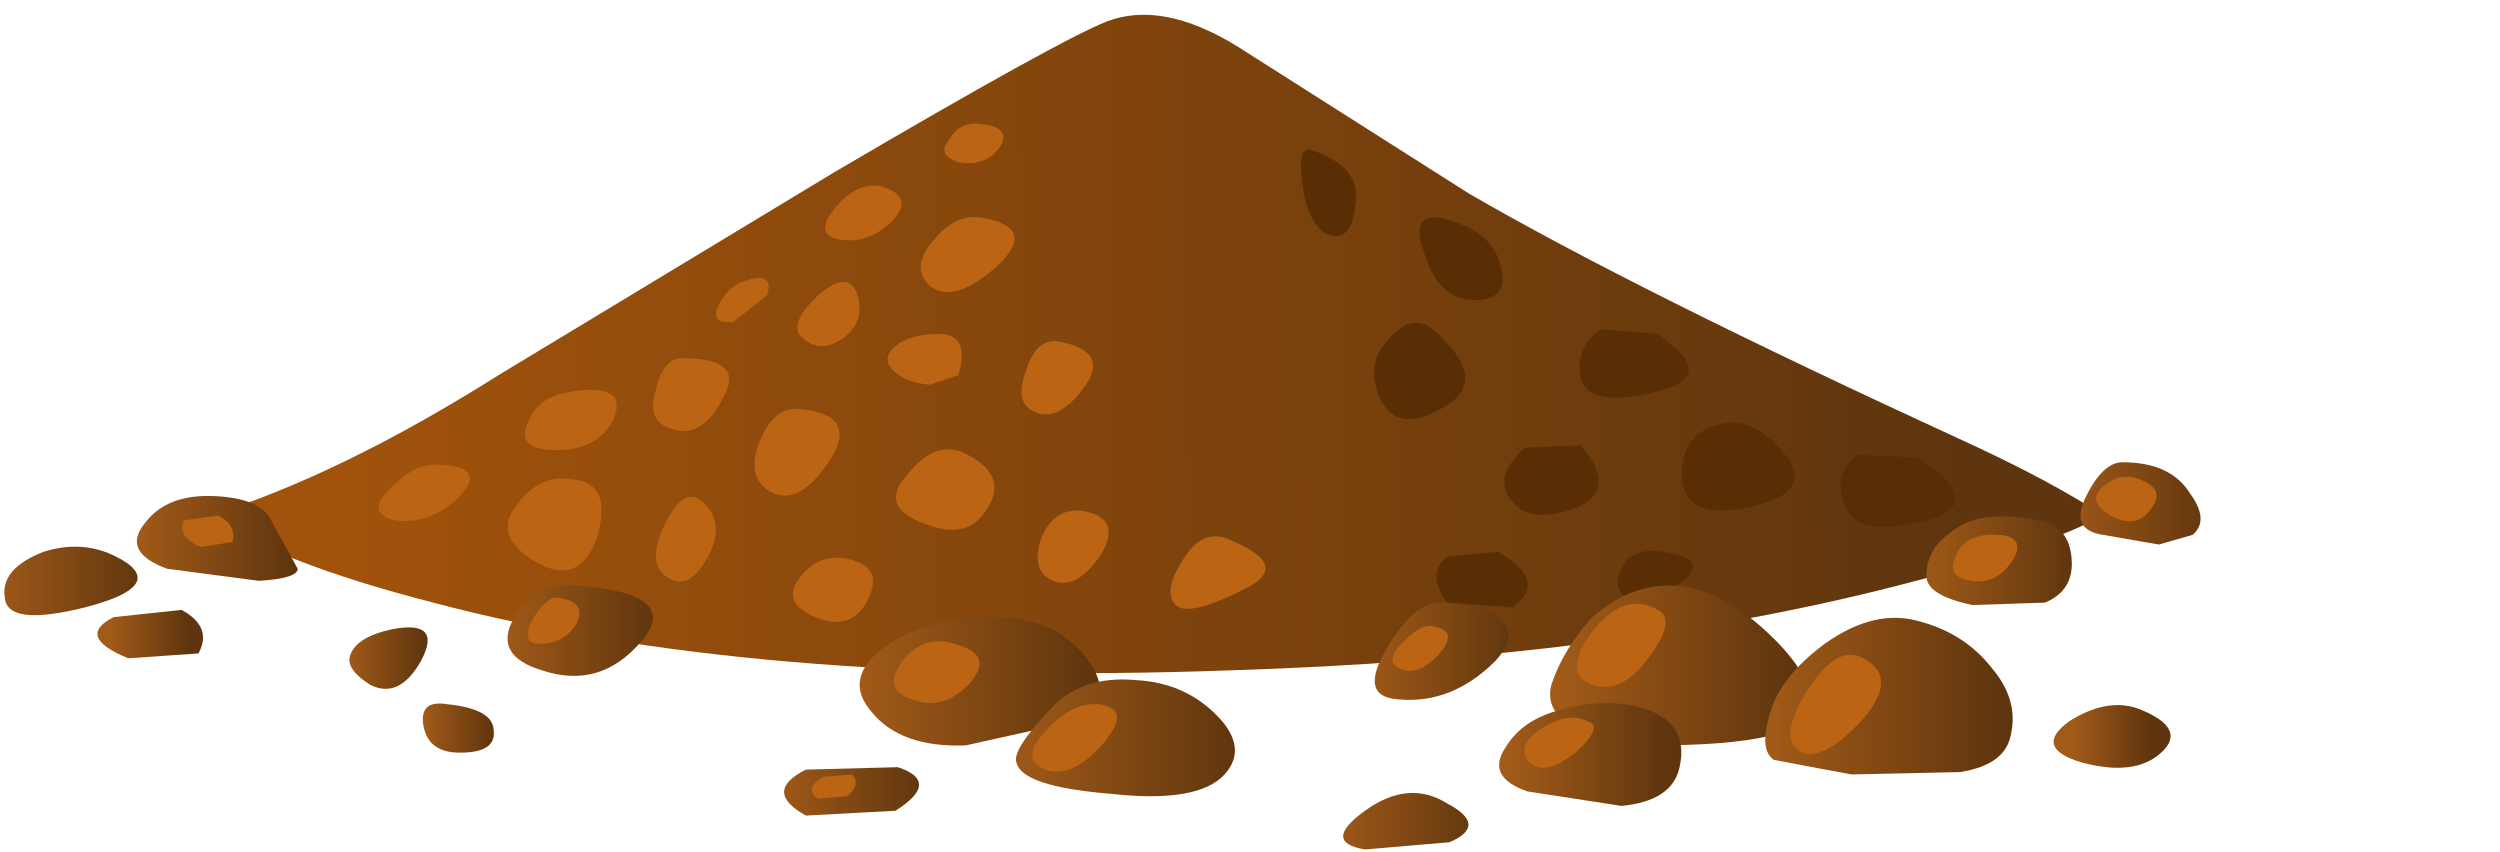 <?xml version="1.0" encoding="UTF-8" standalone="no"?>
<svg xmlns:xlink="http://www.w3.org/1999/xlink" height="17.6px" width="51.65px" xmlns="http://www.w3.org/2000/svg">
  <g transform="matrix(1.0, 0.0, 0.0, 1.0, 0.0, 0.0)">
    <use height="17.3" transform="matrix(1.0, 0.0, 0.0, 1.0, 0.1, 0.3)" width="45.35" xlink:href="#shape0"/>
  </g>
  <defs>
    <g id="shape0" transform="matrix(1.0, 0.0, 0.0, 1.0, -0.1, -0.3)">
      <path d="M25.4 13.85 Q15.55 14.2 8.95 12.45 5.65 11.6 4.35 10.65 7.05 9.8 10.3 7.75 L17.25 3.55 Q21.85 0.85 22.85 0.45 24.0 0.0 25.55 0.95 L30.35 4.0 Q33.8 6.0 40.55 9.1 42.4 9.95 43.45 10.65 42.15 11.35 39.2 12.1 33.35 13.6 25.4 13.85" fill="url(#gradient0)" fill-rule="evenodd" stroke="none"/>
      <path d="M39.6 9.45 Q41.1 10.4 39.8 10.75 38.35 11.15 38.1 10.4 37.85 9.75 38.4 9.4 L39.6 9.45" fill="#592e04" fill-rule="evenodd" stroke="none"/>
      <path d="M34.25 6.9 Q35.55 7.8 34.2 8.1 32.75 8.45 32.65 7.75 32.55 7.15 33.1 6.8 L34.25 6.9" fill="#592e04" fill-rule="evenodd" stroke="none"/>
      <path d="M36.7 9.2 Q37.65 10.1 36.25 10.45 34.85 10.8 34.75 9.9 34.7 9.05 35.4 8.8 36.1 8.55 36.7 9.2" fill="#592e04" fill-rule="evenodd" stroke="none"/>
      <path d="M32.65 9.2 Q33.45 10.1 32.55 10.5 31.55 10.85 31.2 10.3 30.85 9.85 31.5 9.25 L32.65 9.2" fill="#592e04" fill-rule="evenodd" stroke="none"/>
      <path d="M29.75 4.5 Q30.85 4.75 31.0 5.5 31.2 6.2 30.45 6.2 29.75 6.2 29.45 5.3 29.1 4.4 29.75 4.5" fill="#592e04" fill-rule="evenodd" stroke="none"/>
      <path d="M27.1 3.1 Q28.15 3.45 28.0 4.25 27.9 5.1 27.35 4.8 27.0 4.55 26.9 3.75 26.8 3.0 27.1 3.1" fill="#592e04" fill-rule="evenodd" stroke="none"/>
      <path d="M29.6 6.8 Q30.8 7.85 29.85 8.4 28.85 9.0 28.5 8.2 28.2 7.5 28.7 7.0 29.15 6.45 29.6 6.8" fill="#592e04" fill-rule="evenodd" stroke="none"/>
      <path d="M30.95 11.4 Q32.0 12.0 31.25 12.55 L29.9 12.45 Q29.45 11.85 29.9 11.5 L30.95 11.4" fill="#592e04" fill-rule="evenodd" stroke="none"/>
      <path d="M34.35 11.4 Q35.4 11.55 34.7 12.05 33.95 12.5 33.6 12.35 33.3 12.15 33.5 11.75 33.7 11.3 34.35 11.4" fill="#592e04" fill-rule="evenodd" stroke="none"/>
      <path d="M5.6 10.75 L6.15 11.75 Q6.15 11.95 5.35 12.0 L3.45 11.75 Q2.5 11.4 3.0 10.8 3.45 10.2 4.45 10.25 5.4 10.3 5.6 10.75" fill="url(#gradient1)" fill-rule="evenodd" stroke="none"/>
      <path d="M2.65 11.65 Q3.3 12.15 1.75 12.55 0.15 12.95 0.1 12.35 0.0 11.75 0.9 11.4 1.85 11.1 2.65 11.65" fill="url(#gradient2)" fill-rule="evenodd" stroke="none"/>
      <path d="M11.9 12.1 Q14.1 12.25 13.25 13.25 12.4 14.25 11.2 13.85 10.2 13.55 10.6 12.8 10.95 12.0 11.9 12.1" fill="url(#gradient3)" fill-rule="evenodd" stroke="none"/>
      <path d="M8.1 13.0 Q9.15 12.8 8.7 13.65 8.25 14.45 7.65 14.15 7.1 13.8 7.25 13.5 7.4 13.15 8.1 13.0" fill="url(#gradient4)" fill-rule="evenodd" stroke="none"/>
      <path d="M20.55 12.75 Q21.8 12.75 22.45 13.6 23.1 14.45 22.2 14.9 L19.95 15.4 Q18.6 15.45 18.0 14.7 17.4 14.0 18.3 13.35 19.15 12.75 20.55 12.75" fill="url(#gradient5)" fill-rule="evenodd" stroke="none"/>
      <path d="M25.25 14.9 Q25.75 15.5 25.3 16.0 24.75 16.6 22.95 16.4 21.1 16.25 21.0 15.75 20.9 15.5 21.7 14.65 22.35 13.95 23.45 14.05 24.55 14.1 25.25 14.9" fill="url(#gradient6)" fill-rule="evenodd" stroke="none"/>
      <path d="M34.15 15.4 L32.65 15.1 Q31.9 14.75 32.05 14.15 32.3 13.4 32.9 12.75 33.7 12.05 34.6 12.1 35.55 12.15 36.55 13.1 37.5 14.0 37.4 14.65 37.25 15.4 34.15 15.4" fill="url(#gradient7)" fill-rule="evenodd" stroke="none"/>
      <path d="M34.7 15.85 Q34.55 16.55 33.5 16.65 L31.55 16.35 Q30.7 16.05 31.1 15.45 31.45 14.85 32.3 14.65 33.25 14.4 34.0 14.65 34.9 14.95 34.7 15.85" fill="url(#gradient8)" fill-rule="evenodd" stroke="none"/>
      <path d="M29.9 16.6 Q30.75 17.05 29.95 17.4 L28.2 17.55 Q27.3 17.4 28.2 16.75 29.1 16.1 29.9 16.6" fill="url(#gradient9)" fill-rule="evenodd" stroke="none"/>
      <path d="M18.55 15.85 Q19.45 16.15 18.5 16.75 L16.65 16.85 Q15.75 16.35 16.65 15.9 L18.55 15.85" fill="url(#gradient10)" fill-rule="evenodd" stroke="none"/>
      <path d="M9.25 14.55 Q10.2 14.65 10.2 15.1 10.25 15.55 9.5 15.55 8.85 15.55 8.75 15.0 8.65 14.45 9.25 14.55" fill="url(#gradient11)" fill-rule="evenodd" stroke="none"/>
      <path d="M29.9 12.45 Q31.75 12.7 30.9 13.65 30.0 14.55 28.9 14.45 28.05 14.4 28.65 13.4 29.25 12.35 29.9 12.45" fill="url(#gradient12)" fill-rule="evenodd" stroke="none"/>
      <path d="M41.15 13.8 Q41.7 14.45 41.55 15.15 41.45 15.8 40.5 15.95 L38.25 16.0 36.65 15.7 Q36.35 15.5 36.55 14.8 36.75 14.0 37.7 13.3 38.75 12.55 39.7 12.85 40.6 13.1 41.15 13.8" fill="url(#gradient13)" fill-rule="evenodd" stroke="none"/>
      <path d="M44.2 14.65 Q45.2 15.05 44.65 15.55 44.1 16.05 43.0 15.75 42.0 15.45 42.75 14.9 43.55 14.4 44.2 14.65" fill="url(#gradient14)" fill-rule="evenodd" stroke="none"/>
      <path d="M42.1 10.75 Q42.75 10.85 42.8 11.55 42.85 12.2 42.25 12.45 L40.75 12.5 Q39.8 12.3 39.8 11.9 39.8 11.35 40.3 11.0 40.9 10.5 42.1 10.75" fill="url(#gradient15)" fill-rule="evenodd" stroke="none"/>
      <path d="M43.85 9.55 Q44.85 9.55 45.25 10.2 45.65 10.75 45.3 11.05 L44.6 11.25 43.45 11.05 Q42.75 10.95 43.1 10.25 43.45 9.55 43.85 9.55" fill="url(#gradient16)" fill-rule="evenodd" stroke="none"/>
      <path d="M3.75 12.6 Q4.4 12.95 4.1 13.5 L2.65 13.6 Q1.55 13.15 2.35 12.75 L3.75 12.6" fill="url(#gradient17)" fill-rule="evenodd" stroke="none"/>
      <path d="M8.95 9.6 Q10.1 9.6 9.5 10.25 8.9 10.85 8.15 10.75 7.55 10.6 8.05 10.1 8.55 9.6 8.95 9.6" fill="#ba6414" fill-rule="evenodd" stroke="none"/>
      <path d="M11.75 8.1 Q12.95 7.9 12.7 8.6 12.4 9.3 11.5 9.3 10.65 9.3 10.9 8.75 11.1 8.2 11.75 8.1" fill="#ba6414" fill-rule="evenodd" stroke="none"/>
      <path d="M11.8 9.9 Q12.65 9.95 12.35 11.05 12.0 12.15 11.05 11.6 10.15 11.05 10.7 10.4 11.15 9.8 11.8 9.9" fill="#ba6414" fill-rule="evenodd" stroke="none"/>
      <path d="M14.55 10.4 Q15.0 10.85 14.6 11.55 14.2 12.25 13.75 11.9 13.35 11.6 13.75 10.8 14.15 10.0 14.55 10.4" fill="#ba6414" fill-rule="evenodd" stroke="none"/>
      <path d="M17.7 11.6 Q18.25 11.8 17.9 12.45 17.55 13.05 16.85 12.75 16.1 12.45 16.55 11.9 17.0 11.35 17.7 11.6" fill="#ba6414" fill-rule="evenodd" stroke="none"/>
      <path d="M19.9 9.35 Q20.85 9.8 20.4 10.5 20.0 11.2 19.05 10.8 18.15 10.45 18.75 9.8 19.3 9.1 19.9 9.35" fill="#ba6414" fill-rule="evenodd" stroke="none"/>
      <path d="M16.5 8.45 Q17.75 8.55 17.15 9.5 16.5 10.5 15.9 10.15 15.4 9.85 15.7 9.1 16.0 8.4 16.5 8.45" fill="#ba6414" fill-rule="evenodd" stroke="none"/>
      <path d="M14.1 7.4 Q15.4 7.4 14.95 8.2 14.5 9.1 13.85 8.85 13.35 8.7 13.55 8.05 13.7 7.4 14.1 7.4" fill="#ba6414" fill-rule="evenodd" stroke="none"/>
      <path d="M15.4 5.8 Q16.0 5.6 15.85 6.1 L15.15 6.65 Q14.65 6.7 14.85 6.3 15.05 5.9 15.4 5.8" fill="#ba6414" fill-rule="evenodd" stroke="none"/>
      <path d="M18.2 3.85 Q18.9 4.05 18.45 4.55 17.95 5.05 17.35 4.95 16.8 4.85 17.25 4.3 17.7 3.75 18.2 3.85" fill="#ba6414" fill-rule="evenodd" stroke="none"/>
      <path d="M20.15 2.55 Q20.95 2.6 20.65 3.05 20.35 3.45 19.8 3.35 19.35 3.2 19.6 2.9 19.8 2.55 20.15 2.55" fill="#ba6414" fill-rule="evenodd" stroke="none"/>
      <path d="M20.3 4.5 Q21.45 4.7 20.6 5.5 19.7 6.3 19.2 5.9 18.8 5.5 19.3 4.95 19.75 4.4 20.3 4.5" fill="#ba6414" fill-rule="evenodd" stroke="none"/>
      <path d="M17.7 6.05 Q17.9 6.65 17.4 7.0 16.95 7.3 16.6 7.0 16.25 6.75 16.85 6.15 17.5 5.55 17.7 6.05" fill="#ba6414" fill-rule="evenodd" stroke="none"/>
      <path d="M19.4 6.9 Q20.05 6.9 19.8 7.75 L19.2 7.95 Q18.7 7.9 18.45 7.65 18.2 7.4 18.5 7.15 18.8 6.9 19.4 6.9" fill="#ba6414" fill-rule="evenodd" stroke="none"/>
      <path d="M21.85 7.05 Q22.95 7.25 22.4 8.0 21.85 8.75 21.35 8.5 20.95 8.3 21.2 7.65 21.4 7.0 21.85 7.05" fill="#ba6414" fill-rule="evenodd" stroke="none"/>
      <path d="M22.35 10.55 Q23.2 10.7 22.75 11.45 22.25 12.2 21.75 12.0 21.3 11.8 21.5 11.15 21.75 10.5 22.35 10.55" fill="#ba6414" fill-rule="evenodd" stroke="none"/>
      <path d="M25.4 11.15 Q26.75 11.7 25.65 12.2 24.45 12.8 24.25 12.45 24.05 12.15 24.45 11.55 24.85 10.9 25.4 11.15" fill="#ba6414" fill-rule="evenodd" stroke="none"/>
      <path d="M11.55 12.35 Q12.15 12.45 11.9 12.9 11.65 13.3 11.15 13.3 10.75 13.3 11.0 12.8 11.3 12.3 11.55 12.35" fill="#ba6414" fill-rule="evenodd" stroke="none"/>
      <path d="M19.7 13.3 Q20.55 13.5 20.05 14.1 19.5 14.7 18.85 14.45 18.2 14.25 18.65 13.65 19.1 13.1 19.7 13.3" fill="#ba6414" fill-rule="evenodd" stroke="none"/>
      <path d="M22.7 14.55 Q23.4 14.65 22.8 15.35 22.15 16.1 21.6 15.9 21.05 15.7 21.6 15.1 22.15 14.5 22.7 14.55" fill="#ba6414" fill-rule="evenodd" stroke="none"/>
      <path d="M17.6 16.0 Q17.8 16.2 17.5 16.45 L16.9 16.5 Q16.6 16.3 17.0 16.05 L17.6 16.0" fill="#ba6414" fill-rule="evenodd" stroke="none"/>
      <path d="M38.5 13.6 Q39.25 14.0 38.45 14.9 37.6 15.8 37.15 15.5 36.75 15.2 37.35 14.25 37.95 13.3 38.5 13.6" fill="#ba6414" fill-rule="evenodd" stroke="none"/>
      <path d="M34.25 12.6 Q34.65 12.8 34.05 13.6 33.5 14.35 32.9 14.15 32.25 13.9 32.9 13.05 33.55 12.2 34.25 12.6" fill="#ba6414" fill-rule="evenodd" stroke="none"/>
      <path d="M32.8 14.9 Q33.15 15.0 32.55 15.55 31.9 16.05 31.6 15.75 31.3 15.4 31.85 15.05 32.4 14.7 32.8 14.9" fill="#ba6414" fill-rule="evenodd" stroke="none"/>
      <path d="M29.65 12.95 Q30.15 13.05 29.7 13.55 29.25 14.0 28.9 13.8 28.6 13.65 29.0 13.25 29.4 12.85 29.65 12.95" fill="#ba6414" fill-rule="evenodd" stroke="none"/>
      <path d="M41.05 11.05 Q41.9 11.0 41.6 11.55 41.25 12.1 40.7 12.0 40.2 11.9 40.4 11.5 40.55 11.1 41.05 11.05" fill="#ba6414" fill-rule="evenodd" stroke="none"/>
      <path d="M44.2 9.9 Q44.75 10.1 44.45 10.5 44.15 10.95 43.6 10.65 43.1 10.35 43.45 10.05 43.8 9.75 44.2 9.9" fill="#ba6414" fill-rule="evenodd" stroke="none"/>
      <path d="M4.5 10.65 Q4.9 10.85 4.8 11.2 L4.15 11.3 Q3.65 11.1 3.8 10.75 L4.5 10.65" fill="#ba6414" fill-rule="evenodd" stroke="none"/>
    </g>
    <linearGradient gradientTransform="matrix(0.021, -1.0E-4, -1.0E-4, -0.021, 24.1, 7.1)" gradientUnits="userSpaceOnUse" id="gradient0" spreadMethod="pad" x1="-819.2" x2="819.2">
      <stop offset="0.0" stop-color="#a1530b"/>
      <stop offset="0.988" stop-color="#5e350e"/>
    </linearGradient>
    <linearGradient gradientTransform="matrix(0.002, 0.0, 0.0, -0.002, 4.5, 11.15)" gradientUnits="userSpaceOnUse" id="gradient1" spreadMethod="pad" x1="-819.2" x2="819.2">
      <stop offset="0.0" stop-color="#a15a18"/>
      <stop offset="0.988" stop-color="#5e350e"/>
    </linearGradient>
    <linearGradient gradientTransform="matrix(0.002, 0.0, 0.0, -0.002, 1.45, 12.0)" gradientUnits="userSpaceOnUse" id="gradient2" spreadMethod="pad" x1="-819.2" x2="819.2">
      <stop offset="0.0" stop-color="#a15a18"/>
      <stop offset="0.988" stop-color="#5e350e"/>
    </linearGradient>
    <linearGradient gradientTransform="matrix(0.002, 0.0, 0.0, -0.002, 12.0, 13.0)" gradientUnits="userSpaceOnUse" id="gradient3" spreadMethod="pad" x1="-819.2" x2="819.2">
      <stop offset="0.0" stop-color="#a15a18"/>
      <stop offset="0.988" stop-color="#5e350e"/>
    </linearGradient>
    <linearGradient gradientTransform="matrix(0.001, 0.0, 0.0, -0.001, 8.0, 13.6)" gradientUnits="userSpaceOnUse" id="gradient4" spreadMethod="pad" x1="-819.2" x2="819.2">
      <stop offset="0.0" stop-color="#a15a18"/>
      <stop offset="0.988" stop-color="#5e350e"/>
    </linearGradient>
    <linearGradient gradientTransform="matrix(0.003, 0.0, 0.0, -0.003, 20.25, 14.1)" gradientUnits="userSpaceOnUse" id="gradient5" spreadMethod="pad" x1="-819.2" x2="819.2">
      <stop offset="0.0" stop-color="#a15a18"/>
      <stop offset="0.988" stop-color="#5e350e"/>
    </linearGradient>
    <linearGradient gradientTransform="matrix(0.003, 0.0, 0.0, -0.003, 23.25, 15.25)" gradientUnits="userSpaceOnUse" id="gradient6" spreadMethod="pad" x1="-819.2" x2="819.2">
      <stop offset="0.0" stop-color="#a15a18"/>
      <stop offset="0.988" stop-color="#5e350e"/>
    </linearGradient>
    <linearGradient gradientTransform="matrix(0.003, 0.0, 0.0, -0.003, 34.7, 13.75)" gradientUnits="userSpaceOnUse" id="gradient7" spreadMethod="pad" x1="-819.2" x2="819.2">
      <stop offset="0.0" stop-color="#a15a18"/>
      <stop offset="0.988" stop-color="#5e350e"/>
    </linearGradient>
    <linearGradient gradientTransform="matrix(0.002, 0.0, 0.0, -0.002, 32.85, 15.6)" gradientUnits="userSpaceOnUse" id="gradient8" spreadMethod="pad" x1="-819.2" x2="819.2">
      <stop offset="0.0" stop-color="#a15a18"/>
      <stop offset="0.988" stop-color="#5e350e"/>
    </linearGradient>
    <linearGradient gradientTransform="matrix(0.002, 0.0, 0.0, -0.002, 29.1, 17.0)" gradientUnits="userSpaceOnUse" id="gradient9" spreadMethod="pad" x1="-819.2" x2="819.2">
      <stop offset="0.0" stop-color="#a15a18"/>
      <stop offset="0.988" stop-color="#5e350e"/>
    </linearGradient>
    <linearGradient gradientTransform="matrix(0.002, 0.0, 0.0, -0.002, 17.6, 16.35)" gradientUnits="userSpaceOnUse" id="gradient10" spreadMethod="pad" x1="-819.2" x2="819.2">
      <stop offset="0.0" stop-color="#a15a18"/>
      <stop offset="0.988" stop-color="#5e350e"/>
    </linearGradient>
    <linearGradient gradientTransform="matrix(9.0E-4, 0.0, 0.0, -9.0E-4, 9.5, 15.05)" gradientUnits="userSpaceOnUse" id="gradient11" spreadMethod="pad" x1="-819.2" x2="819.2">
      <stop offset="0.0" stop-color="#a15a18"/>
      <stop offset="0.988" stop-color="#5e350e"/>
    </linearGradient>
    <linearGradient gradientTransform="matrix(0.002, 0.0, 0.0, -0.002, 29.8, 13.45)" gradientUnits="userSpaceOnUse" id="gradient12" spreadMethod="pad" x1="-819.2" x2="819.2">
      <stop offset="0.0" stop-color="#a15a18"/>
      <stop offset="0.988" stop-color="#5e350e"/>
    </linearGradient>
    <linearGradient gradientTransform="matrix(0.003, 0.0, 0.0, -0.003, 39.0, 14.4)" gradientUnits="userSpaceOnUse" id="gradient13" spreadMethod="pad" x1="-819.2" x2="819.2">
      <stop offset="0.0" stop-color="#a15a18"/>
      <stop offset="0.988" stop-color="#5e350e"/>
    </linearGradient>
    <linearGradient gradientTransform="matrix(0.001, 0.0, 0.0, -0.001, 43.65, 15.2)" gradientUnits="userSpaceOnUse" id="gradient14" spreadMethod="pad" x1="-819.2" x2="819.2">
      <stop offset="0.0" stop-color="#a15a18"/>
      <stop offset="0.988" stop-color="#5e350e"/>
    </linearGradient>
    <linearGradient gradientTransform="matrix(0.002, 0.0, 0.0, -0.002, 41.3, 11.6)" gradientUnits="userSpaceOnUse" id="gradient15" spreadMethod="pad" x1="-819.2" x2="819.2">
      <stop offset="0.0" stop-color="#a15a18"/>
      <stop offset="0.988" stop-color="#5e350e"/>
    </linearGradient>
    <linearGradient gradientTransform="matrix(0.002, 0.0, 0.0, -0.002, 44.2, 10.4)" gradientUnits="userSpaceOnUse" id="gradient16" spreadMethod="pad" x1="-819.2" x2="819.2">
      <stop offset="0.0" stop-color="#a15a18"/>
      <stop offset="0.988" stop-color="#5e350e"/>
    </linearGradient>
    <linearGradient gradientTransform="matrix(0.001, 0.0, 0.0, -0.001, 3.1, 13.15)" gradientUnits="userSpaceOnUse" id="gradient17" spreadMethod="pad" x1="-819.2" x2="819.2">
      <stop offset="0.0" stop-color="#a15a18"/>
      <stop offset="0.988" stop-color="#5e350e"/>
    </linearGradient>
  </defs>
</svg>
